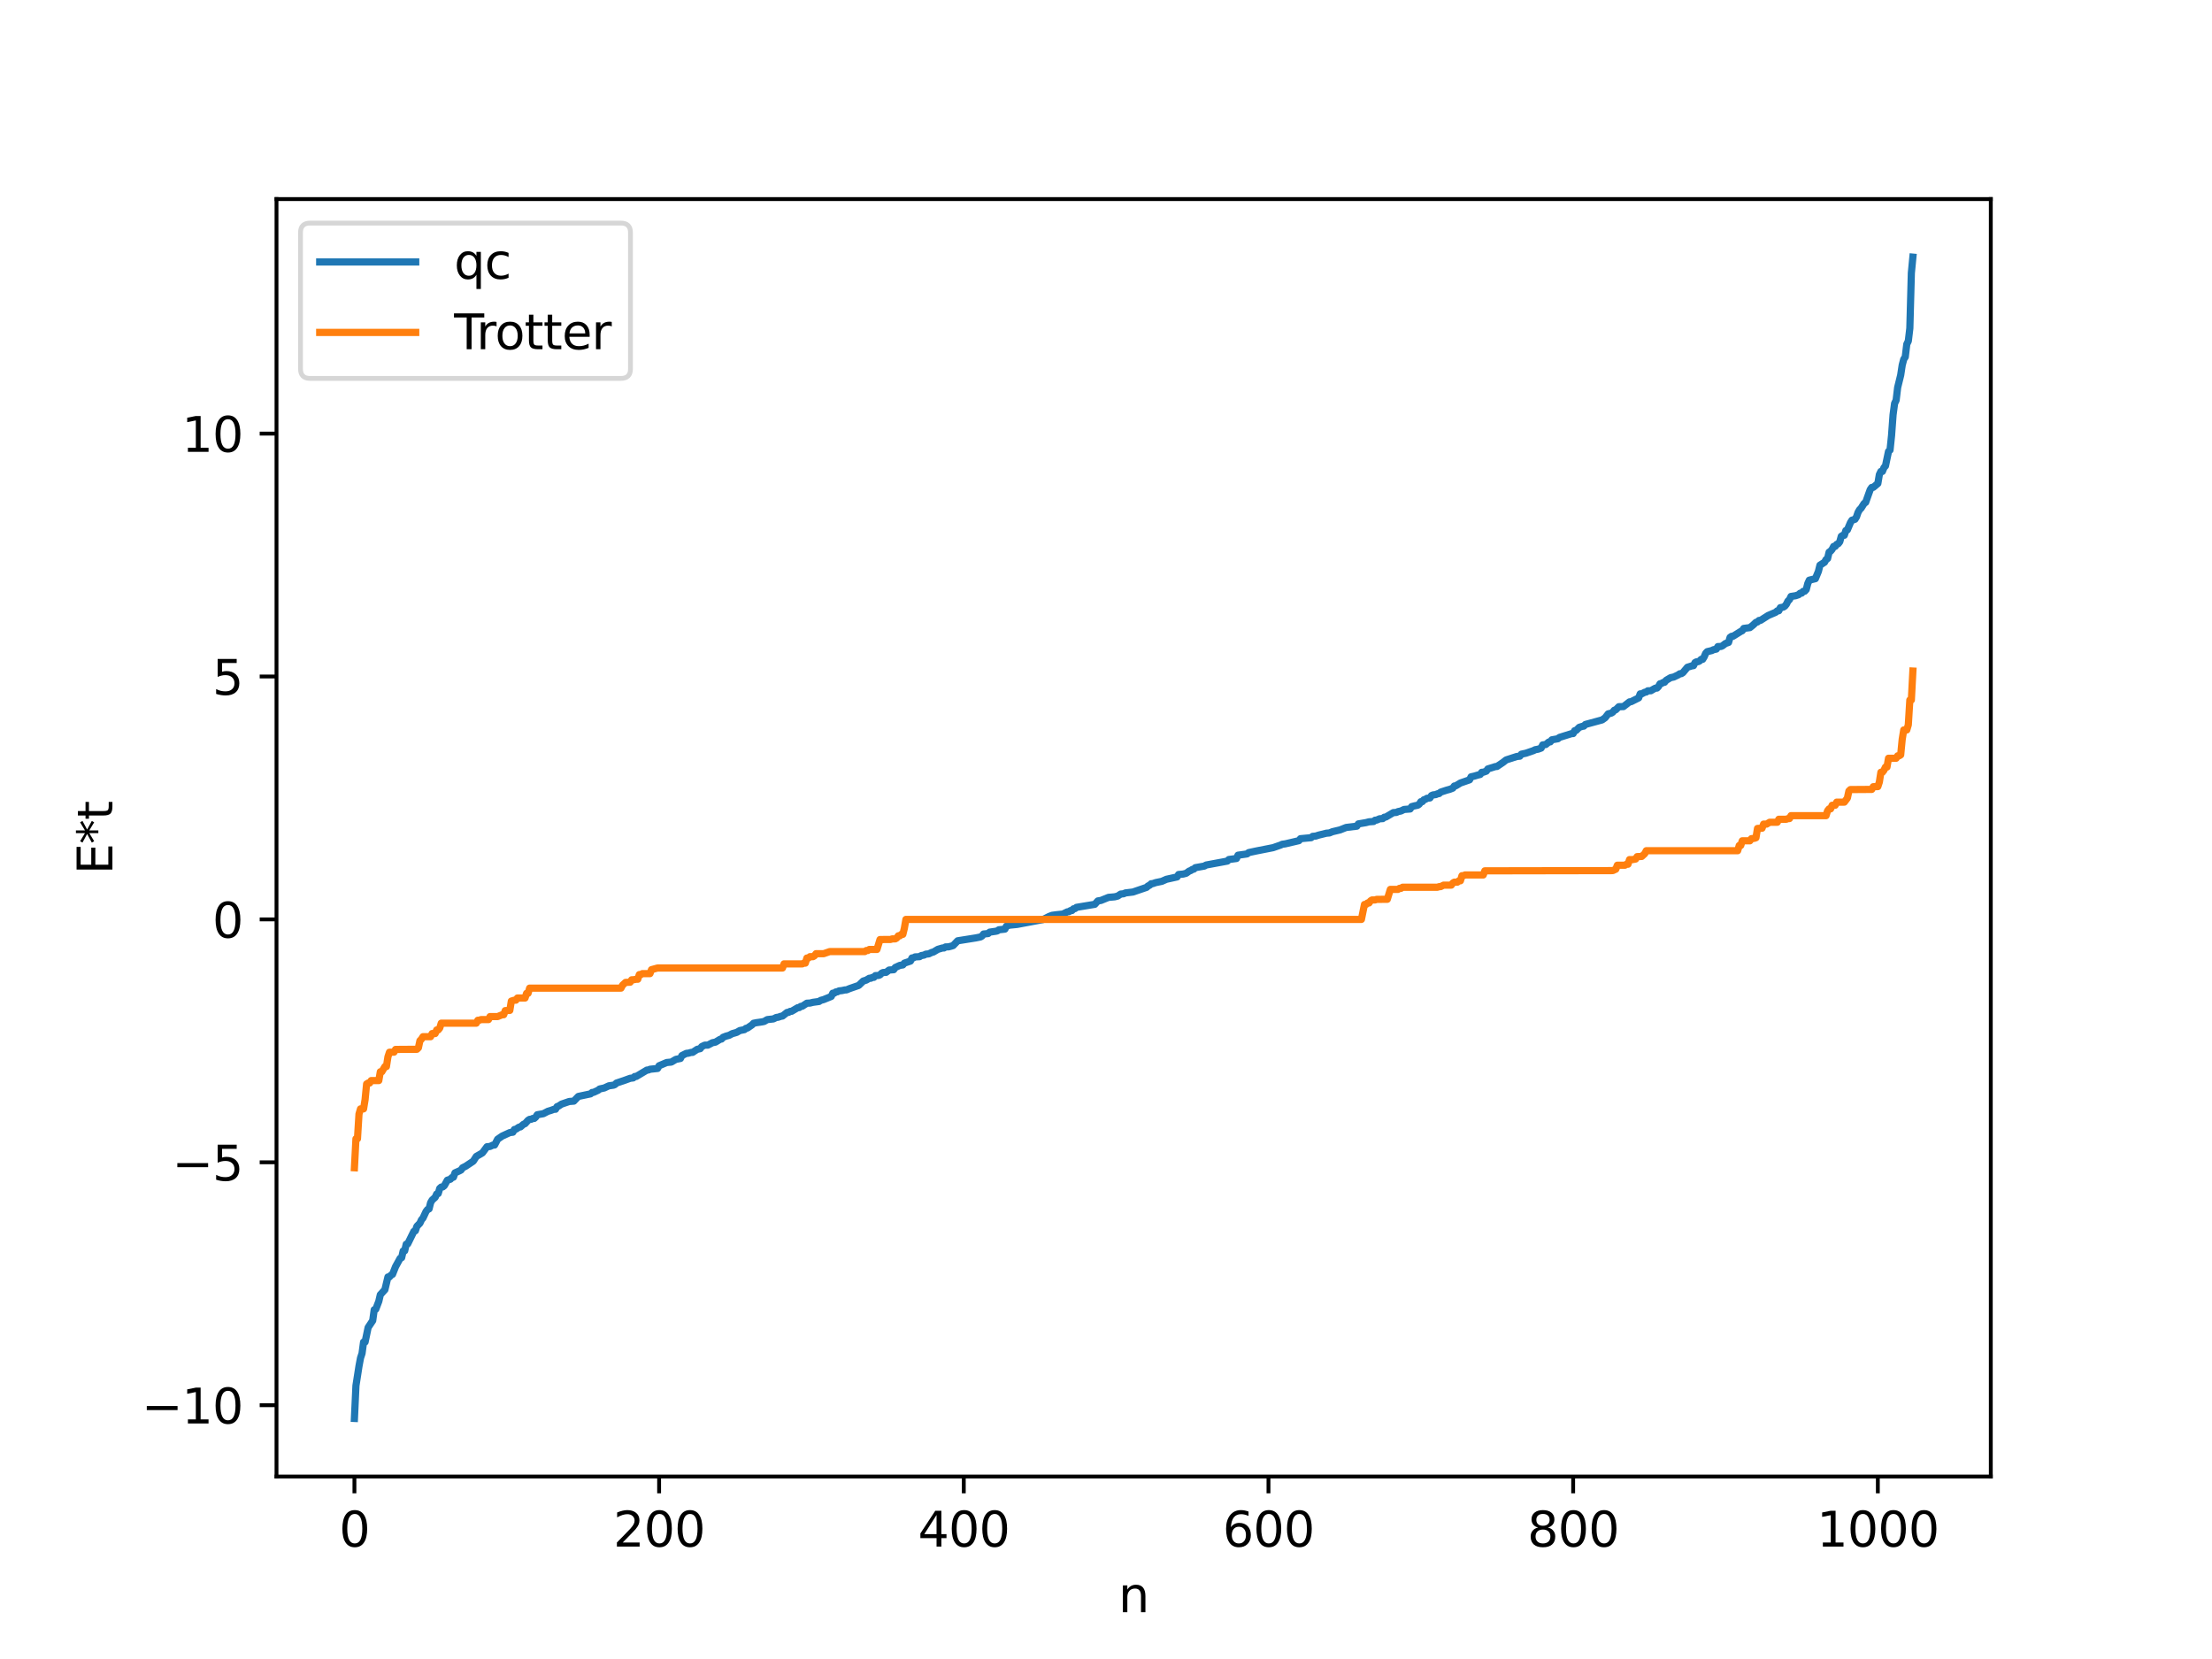 <?xml version="1.0" encoding="utf-8" standalone="no"?>
<!DOCTYPE svg PUBLIC "-//W3C//DTD SVG 1.1//EN"
  "http://www.w3.org/Graphics/SVG/1.1/DTD/svg11.dtd">
<svg xmlns:xlink="http://www.w3.org/1999/xlink" width="460.8pt" height="345.6pt" viewBox="0 0 460.8 345.6" xmlns="http://www.w3.org/2000/svg" version="1.1">
 <defs>
  <style type="text/css">*{stroke-linejoin: round; stroke-linecap: butt}</style>
 </defs>
 <g id="figure_1">
  <g id="patch_1">
   <path d="M 0 345.6 
L 460.8 345.6 
L 460.8 0 
L 0 0 
z
" style="fill: #ffffff"/>
  </g>
  <g id="axes_1">
   <g id="patch_2">
    <path d="M 57.6 307.584 
L 414.72 307.584 
L 414.72 41.472 
L 57.6 41.472 
z
" style="fill: #ffffff"/>
   </g>
   <g id="matplotlib.axis_1">
    <g id="xtick_1">
     <g id="line2d_1">
      <defs>
       <path id="m8e4be7842b" d="M 0 0 
L 0 3.5 
" style="stroke: #000000; stroke-width: 0.8"/>
      </defs>
      <g>
       <use xlink:href="#m8e4be7842b" x="73.833" y="307.584" style="stroke: #000000; stroke-width: 0.8"/>
      </g>
     </g>
     <g id="text_1">
      <!-- 0 -->
      <g transform="translate(70.651 322.182) scale(0.1 -0.1)">
       <defs>
        <path id="DejaVuSans-30" d="M 2034 4250 
Q 1547 4250 1301 3770 
Q 1056 3291 1056 2328 
Q 1056 1369 1301 889 
Q 1547 409 2034 409 
Q 2525 409 2770 889 
Q 3016 1369 3016 2328 
Q 3016 3291 2770 3770 
Q 2525 4250 2034 4250 
z
M 2034 4750 
Q 2819 4750 3233 4129 
Q 3647 3509 3647 2328 
Q 3647 1150 3233 529 
Q 2819 -91 2034 -91 
Q 1250 -91 836 529 
Q 422 1150 422 2328 
Q 422 3509 836 4129 
Q 1250 4750 2034 4750 
z
" transform="scale(0.016)"/>
       </defs>
       <use xlink:href="#DejaVuSans-30"/>
      </g>
     </g>
    </g>
    <g id="xtick_2">
     <g id="line2d_2">
      <g>
       <use xlink:href="#m8e4be7842b" x="137.304" y="307.584" style="stroke: #000000; stroke-width: 0.8"/>
      </g>
     </g>
     <g id="text_2">
      <!-- 200 -->
      <g transform="translate(127.76 322.182) scale(0.1 -0.1)">
       <defs>
        <path id="DejaVuSans-32" d="M 1228 531 
L 3431 531 
L 3431 0 
L 469 0 
L 469 531 
Q 828 903 1448 1529 
Q 2069 2156 2228 2338 
Q 2531 2678 2651 2914 
Q 2772 3150 2772 3378 
Q 2772 3750 2511 3984 
Q 2250 4219 1831 4219 
Q 1534 4219 1204 4116 
Q 875 4013 500 3803 
L 500 4441 
Q 881 4594 1212 4672 
Q 1544 4750 1819 4750 
Q 2544 4750 2975 4387 
Q 3406 4025 3406 3419 
Q 3406 3131 3298 2873 
Q 3191 2616 2906 2266 
Q 2828 2175 2409 1742 
Q 1991 1309 1228 531 
z
" transform="scale(0.016)"/>
       </defs>
       <use xlink:href="#DejaVuSans-32"/>
       <use xlink:href="#DejaVuSans-30" x="63.623"/>
       <use xlink:href="#DejaVuSans-30" x="127.246"/>
      </g>
     </g>
    </g>
    <g id="xtick_3">
     <g id="line2d_3">
      <g>
       <use xlink:href="#m8e4be7842b" x="200.775" y="307.584" style="stroke: #000000; stroke-width: 0.8"/>
      </g>
     </g>
     <g id="text_3">
      <!-- 400 -->
      <g transform="translate(191.231 322.182) scale(0.1 -0.1)">
       <defs>
        <path id="DejaVuSans-34" d="M 2419 4116 
L 825 1625 
L 2419 1625 
L 2419 4116 
z
M 2253 4666 
L 3047 4666 
L 3047 1625 
L 3713 1625 
L 3713 1100 
L 3047 1100 
L 3047 0 
L 2419 0 
L 2419 1100 
L 313 1100 
L 313 1709 
L 2253 4666 
z
" transform="scale(0.016)"/>
       </defs>
       <use xlink:href="#DejaVuSans-34"/>
       <use xlink:href="#DejaVuSans-30" x="63.623"/>
       <use xlink:href="#DejaVuSans-30" x="127.246"/>
      </g>
     </g>
    </g>
    <g id="xtick_4">
     <g id="line2d_4">
      <g>
       <use xlink:href="#m8e4be7842b" x="264.246" y="307.584" style="stroke: #000000; stroke-width: 0.8"/>
      </g>
     </g>
     <g id="text_4">
      <!-- 600 -->
      <g transform="translate(254.702 322.182) scale(0.1 -0.1)">
       <defs>
        <path id="DejaVuSans-36" d="M 2113 2584 
Q 1688 2584 1439 2293 
Q 1191 2003 1191 1497 
Q 1191 994 1439 701 
Q 1688 409 2113 409 
Q 2538 409 2786 701 
Q 3034 994 3034 1497 
Q 3034 2003 2786 2293 
Q 2538 2584 2113 2584 
z
M 3366 4563 
L 3366 3988 
Q 3128 4100 2886 4159 
Q 2644 4219 2406 4219 
Q 1781 4219 1451 3797 
Q 1122 3375 1075 2522 
Q 1259 2794 1537 2939 
Q 1816 3084 2150 3084 
Q 2853 3084 3261 2657 
Q 3669 2231 3669 1497 
Q 3669 778 3244 343 
Q 2819 -91 2113 -91 
Q 1303 -91 875 529 
Q 447 1150 447 2328 
Q 447 3434 972 4092 
Q 1497 4750 2381 4750 
Q 2619 4750 2861 4703 
Q 3103 4656 3366 4563 
z
" transform="scale(0.016)"/>
       </defs>
       <use xlink:href="#DejaVuSans-36"/>
       <use xlink:href="#DejaVuSans-30" x="63.623"/>
       <use xlink:href="#DejaVuSans-30" x="127.246"/>
      </g>
     </g>
    </g>
    <g id="xtick_5">
     <g id="line2d_5">
      <g>
       <use xlink:href="#m8e4be7842b" x="327.717" y="307.584" style="stroke: #000000; stroke-width: 0.8"/>
      </g>
     </g>
     <g id="text_5">
      <!-- 800 -->
      <g transform="translate(318.173 322.182) scale(0.1 -0.1)">
       <defs>
        <path id="DejaVuSans-38" d="M 2034 2216 
Q 1584 2216 1326 1975 
Q 1069 1734 1069 1313 
Q 1069 891 1326 650 
Q 1584 409 2034 409 
Q 2484 409 2743 651 
Q 3003 894 3003 1313 
Q 3003 1734 2745 1975 
Q 2488 2216 2034 2216 
z
M 1403 2484 
Q 997 2584 770 2862 
Q 544 3141 544 3541 
Q 544 4100 942 4425 
Q 1341 4750 2034 4750 
Q 2731 4750 3128 4425 
Q 3525 4100 3525 3541 
Q 3525 3141 3298 2862 
Q 3072 2584 2669 2484 
Q 3125 2378 3379 2068 
Q 3634 1759 3634 1313 
Q 3634 634 3220 271 
Q 2806 -91 2034 -91 
Q 1263 -91 848 271 
Q 434 634 434 1313 
Q 434 1759 690 2068 
Q 947 2378 1403 2484 
z
M 1172 3481 
Q 1172 3119 1398 2916 
Q 1625 2713 2034 2713 
Q 2441 2713 2670 2916 
Q 2900 3119 2900 3481 
Q 2900 3844 2670 4047 
Q 2441 4250 2034 4250 
Q 1625 4250 1398 4047 
Q 1172 3844 1172 3481 
z
" transform="scale(0.016)"/>
       </defs>
       <use xlink:href="#DejaVuSans-38"/>
       <use xlink:href="#DejaVuSans-30" x="63.623"/>
       <use xlink:href="#DejaVuSans-30" x="127.246"/>
      </g>
     </g>
    </g>
    <g id="xtick_6">
     <g id="line2d_6">
      <g>
       <use xlink:href="#m8e4be7842b" x="391.188" y="307.584" style="stroke: #000000; stroke-width: 0.8"/>
      </g>
     </g>
     <g id="text_6">
      <!-- 1000 -->
      <g transform="translate(378.463 322.182) scale(0.1 -0.1)">
       <defs>
        <path id="DejaVuSans-31" d="M 794 531 
L 1825 531 
L 1825 4091 
L 703 3866 
L 703 4441 
L 1819 4666 
L 2450 4666 
L 2450 531 
L 3481 531 
L 3481 0 
L 794 0 
L 794 531 
z
" transform="scale(0.016)"/>
       </defs>
       <use xlink:href="#DejaVuSans-31"/>
       <use xlink:href="#DejaVuSans-30" x="63.623"/>
       <use xlink:href="#DejaVuSans-30" x="127.246"/>
       <use xlink:href="#DejaVuSans-30" x="190.869"/>
      </g>
     </g>
    </g>
    <g id="text_7">
     <!-- n -->
     <g transform="translate(232.991 335.861) scale(0.1 -0.1)">
      <defs>
       <path id="DejaVuSans-6e" d="M 3513 2113 
L 3513 0 
L 2938 0 
L 2938 2094 
Q 2938 2591 2744 2837 
Q 2550 3084 2163 3084 
Q 1697 3084 1428 2787 
Q 1159 2491 1159 1978 
L 1159 0 
L 581 0 
L 581 3500 
L 1159 3500 
L 1159 2956 
Q 1366 3272 1645 3428 
Q 1925 3584 2291 3584 
Q 2894 3584 3203 3211 
Q 3513 2838 3513 2113 
z
" transform="scale(0.016)"/>
      </defs>
      <use xlink:href="#DejaVuSans-6e"/>
     </g>
    </g>
   </g>
   <g id="matplotlib.axis_2">
    <g id="ytick_1">
     <g id="line2d_7">
      <defs>
       <path id="mdb3f4bc717" d="M 0 0 
L -3.5 0 
" style="stroke: #000000; stroke-width: 0.8"/>
      </defs>
      <g>
       <use xlink:href="#mdb3f4bc717" x="57.6" y="292.734" style="stroke: #000000; stroke-width: 0.8"/>
      </g>
     </g>
     <g id="text_8">
      <!-- −10 -->
      <g transform="translate(29.495 296.534) scale(0.1 -0.1)">
       <defs>
        <path id="DejaVuSans-2212" d="M 678 2272 
L 4684 2272 
L 4684 1741 
L 678 1741 
L 678 2272 
z
" transform="scale(0.016)"/>
       </defs>
       <use xlink:href="#DejaVuSans-2212"/>
       <use xlink:href="#DejaVuSans-31" x="83.789"/>
       <use xlink:href="#DejaVuSans-30" x="147.412"/>
      </g>
     </g>
    </g>
    <g id="ytick_2">
     <g id="line2d_8">
      <g>
       <use xlink:href="#mdb3f4bc717" x="57.6" y="242.133" style="stroke: #000000; stroke-width: 0.8"/>
      </g>
     </g>
     <g id="text_9">
      <!-- −5 -->
      <g transform="translate(35.858 245.932) scale(0.1 -0.1)">
       <defs>
        <path id="DejaVuSans-35" d="M 691 4666 
L 3169 4666 
L 3169 4134 
L 1269 4134 
L 1269 2991 
Q 1406 3038 1543 3061 
Q 1681 3084 1819 3084 
Q 2600 3084 3056 2656 
Q 3513 2228 3513 1497 
Q 3513 744 3044 326 
Q 2575 -91 1722 -91 
Q 1428 -91 1123 -41 
Q 819 9 494 109 
L 494 744 
Q 775 591 1075 516 
Q 1375 441 1709 441 
Q 2250 441 2565 725 
Q 2881 1009 2881 1497 
Q 2881 1984 2565 2268 
Q 2250 2553 1709 2553 
Q 1456 2553 1204 2497 
Q 953 2441 691 2322 
L 691 4666 
z
" transform="scale(0.016)"/>
       </defs>
       <use xlink:href="#DejaVuSans-2212"/>
       <use xlink:href="#DejaVuSans-35" x="83.789"/>
      </g>
     </g>
    </g>
    <g id="ytick_3">
     <g id="line2d_9">
      <g>
       <use xlink:href="#mdb3f4bc717" x="57.6" y="191.531" style="stroke: #000000; stroke-width: 0.8"/>
      </g>
     </g>
     <g id="text_10">
      <!-- 0 -->
      <g transform="translate(44.237 195.331) scale(0.1 -0.1)">
       <use xlink:href="#DejaVuSans-30"/>
      </g>
     </g>
    </g>
    <g id="ytick_4">
     <g id="line2d_10">
      <g>
       <use xlink:href="#mdb3f4bc717" x="57.6" y="140.93" style="stroke: #000000; stroke-width: 0.8"/>
      </g>
     </g>
     <g id="text_11">
      <!-- 5 -->
      <g transform="translate(44.237 144.729) scale(0.1 -0.1)">
       <use xlink:href="#DejaVuSans-35"/>
      </g>
     </g>
    </g>
    <g id="ytick_5">
     <g id="line2d_11">
      <g>
       <use xlink:href="#mdb3f4bc717" x="57.6" y="90.328" style="stroke: #000000; stroke-width: 0.8"/>
      </g>
     </g>
     <g id="text_12">
      <!-- 10 -->
      <g transform="translate(37.875 94.128) scale(0.1 -0.1)">
       <use xlink:href="#DejaVuSans-31"/>
       <use xlink:href="#DejaVuSans-30" x="63.623"/>
      </g>
     </g>
    </g>
    <g id="text_13">
     <!-- E*t -->
     <g transform="translate(23.416 182.148) rotate(-90) scale(0.1 -0.1)">
      <defs>
       <path id="DejaVuSans-45" d="M 628 4666 
L 3578 4666 
L 3578 4134 
L 1259 4134 
L 1259 2753 
L 3481 2753 
L 3481 2222 
L 1259 2222 
L 1259 531 
L 3634 531 
L 3634 0 
L 628 0 
L 628 4666 
z
" transform="scale(0.016)"/>
       <path id="DejaVuSans-2a" d="M 3009 3897 
L 1888 3291 
L 3009 2681 
L 2828 2375 
L 1778 3009 
L 1778 1831 
L 1422 1831 
L 1422 3009 
L 372 2375 
L 191 2681 
L 1313 3291 
L 191 3897 
L 372 4206 
L 1422 3572 
L 1422 4750 
L 1778 4750 
L 1778 3572 
L 2828 4206 
L 3009 3897 
z
" transform="scale(0.016)"/>
       <path id="DejaVuSans-74" d="M 1172 4494 
L 1172 3500 
L 2356 3500 
L 2356 3053 
L 1172 3053 
L 1172 1153 
Q 1172 725 1289 603 
Q 1406 481 1766 481 
L 2356 481 
L 2356 0 
L 1766 0 
Q 1100 0 847 248 
Q 594 497 594 1153 
L 594 3053 
L 172 3053 
L 172 3500 
L 594 3500 
L 594 4494 
L 1172 4494 
z
" transform="scale(0.016)"/>
      </defs>
      <use xlink:href="#DejaVuSans-45"/>
      <use xlink:href="#DejaVuSans-2a" x="63.184"/>
      <use xlink:href="#DejaVuSans-74" x="113.184"/>
     </g>
    </g>
   </g>
   <g id="line2d_12">
    <path d="M 73.833 295.488 
L 74.15 288.663 
L 74.785 284.588 
L 75.102 282.898 
L 75.42 281.933 
L 75.737 279.57 
L 76.054 279.565 
L 76.689 276.539 
L 77.641 275.109 
L 77.958 272.84 
L 78.276 272.741 
L 78.91 271.088 
L 79.228 269.714 
L 80.18 268.666 
L 80.815 266.015 
L 81.132 266.01 
L 81.449 265.638 
L 81.767 265.47 
L 82.401 263.868 
L 83.353 262.137 
L 83.671 261.995 
L 83.988 260.6 
L 84.305 260.568 
L 84.623 259.186 
L 84.94 259.11 
L 86.21 256.524 
L 86.527 256.4 
L 86.844 255.466 
L 87.479 254.811 
L 87.796 254.11 
L 88.114 253.743 
L 88.748 252.382 
L 89.066 251.97 
L 89.383 251.834 
L 89.7 250.553 
L 90.018 249.995 
L 90.653 249.429 
L 90.97 248.728 
L 91.287 248.637 
L 91.605 247.567 
L 91.922 247.286 
L 92.239 247.253 
L 92.557 247.002 
L 93.191 245.854 
L 93.826 245.652 
L 94.143 245.31 
L 94.461 245.231 
L 94.778 244.328 
L 95.73 243.903 
L 96.048 243.729 
L 96.365 243.268 
L 97 242.952 
L 98.586 241.898 
L 99.221 240.907 
L 100.491 240.174 
L 101.443 238.888 
L 102.077 238.828 
L 102.712 238.53 
L 103.029 238.53 
L 103.664 237.322 
L 104.616 236.666 
L 106.203 235.937 
L 106.838 235.86 
L 107.155 235.294 
L 107.472 235.235 
L 108.107 234.811 
L 108.424 234.752 
L 109.059 234.2 
L 109.377 234.082 
L 110.011 233.381 
L 110.329 233.182 
L 110.646 233.169 
L 110.963 233.002 
L 111.281 232.995 
L 111.598 232.72 
L 111.915 232.225 
L 113.185 232.001 
L 114.137 231.506 
L 114.772 231.315 
L 115.406 231.08 
L 115.724 231.079 
L 116.041 230.535 
L 116.358 230.416 
L 116.993 230.005 
L 118.58 229.462 
L 119.532 229.387 
L 120.167 228.728 
L 120.484 228.406 
L 123.023 227.869 
L 123.34 227.584 
L 123.658 227.556 
L 124.61 227.114 
L 124.927 226.852 
L 125.879 226.645 
L 126.831 226.199 
L 127.783 226.061 
L 128.1 225.94 
L 128.418 225.622 
L 130.005 225.093 
L 131.274 224.63 
L 131.909 224.548 
L 132.226 224.251 
L 132.543 224.247 
L 134.765 222.917 
L 135.082 222.899 
L 135.4 222.746 
L 136.986 222.58 
L 137.304 222.015 
L 138.891 221.34 
L 139.843 221.251 
L 140.795 220.687 
L 141.747 220.498 
L 142.064 219.889 
L 143.016 219.42 
L 143.334 219.415 
L 143.968 219.235 
L 144.286 219.227 
L 145.238 218.591 
L 145.872 218.453 
L 146.19 218.02 
L 146.824 217.72 
L 147.459 217.717 
L 148.411 217.218 
L 149.046 217.093 
L 149.681 216.709 
L 149.998 216.508 
L 150.315 216.449 
L 150.633 216.087 
L 151.267 215.842 
L 151.902 215.671 
L 152.537 215.329 
L 153.172 215.153 
L 153.489 215.053 
L 154.124 214.682 
L 155.076 214.493 
L 155.393 214.223 
L 155.71 214.158 
L 156.662 213.498 
L 156.98 213.164 
L 157.615 213.037 
L 158.249 212.95 
L 158.884 212.85 
L 159.201 212.776 
L 159.836 212.399 
L 161.105 212.26 
L 161.74 211.945 
L 162.058 211.924 
L 162.692 211.707 
L 163.01 211.66 
L 163.962 210.909 
L 164.279 210.89 
L 164.596 210.691 
L 164.914 210.668 
L 166.183 209.921 
L 166.5 209.898 
L 166.818 209.651 
L 167.135 209.612 
L 168.087 208.985 
L 168.722 208.959 
L 169.357 208.801 
L 170.626 208.625 
L 170.943 208.405 
L 171.578 208.229 
L 173.165 207.581 
L 173.482 206.899 
L 173.8 206.888 
L 174.117 206.641 
L 174.434 206.618 
L 174.752 206.426 
L 175.386 206.357 
L 176.021 206.219 
L 176.339 206.212 
L 176.973 205.946 
L 178.877 205.285 
L 179.829 204.372 
L 180.464 204.169 
L 181.099 203.787 
L 181.416 203.786 
L 181.734 203.608 
L 182.051 203.598 
L 182.368 203.238 
L 183.003 203.206 
L 183.32 203.084 
L 183.638 202.752 
L 183.955 202.593 
L 184.59 202.558 
L 185.224 202.075 
L 186.177 202.007 
L 186.494 201.548 
L 187.446 201.109 
L 188.081 201.01 
L 188.398 200.635 
L 189.667 200.211 
L 189.985 199.559 
L 190.302 199.532 
L 190.62 199.343 
L 191.572 199.291 
L 191.889 199.071 
L 192.524 198.956 
L 192.841 198.77 
L 193.476 198.71 
L 194.11 198.403 
L 194.428 198.333 
L 195.38 197.762 
L 196.332 197.484 
L 196.649 197.48 
L 196.967 197.263 
L 197.601 197.243 
L 198.236 197.077 
L 198.553 196.976 
L 199.505 195.984 
L 203.314 195.377 
L 204.266 195.182 
L 204.583 194.986 
L 204.9 194.57 
L 205.853 194.474 
L 206.17 194.182 
L 207.439 193.997 
L 207.757 193.924 
L 208.074 193.694 
L 209.026 193.588 
L 209.343 193.548 
L 209.661 192.932 
L 210.296 192.73 
L 211.882 192.572 
L 217.277 191.56 
L 218.547 190.914 
L 219.181 190.675 
L 220.134 190.547 
L 221.403 190.414 
L 222.355 189.949 
L 222.672 189.922 
L 222.99 189.696 
L 223.307 189.682 
L 223.624 189.323 
L 223.942 189.277 
L 224.259 189.018 
L 224.894 188.91 
L 228.067 188.386 
L 228.702 187.681 
L 229.337 187.58 
L 230.924 186.939 
L 232.193 186.827 
L 232.828 186.672 
L 233.462 186.251 
L 234.097 186.183 
L 234.415 186.018 
L 236.001 185.826 
L 238.858 184.853 
L 239.175 184.541 
L 239.492 184.419 
L 239.81 184.098 
L 240.127 184.078 
L 240.762 183.86 
L 242.031 183.598 
L 242.983 183.173 
L 245.205 182.682 
L 245.522 182.175 
L 246.474 182.084 
L 247.109 181.917 
L 247.743 181.456 
L 248.061 181.346 
L 248.378 181.118 
L 248.696 181.056 
L 249.013 180.751 
L 250.917 180.414 
L 251.234 180.205 
L 255.677 179.381 
L 255.995 179.05 
L 257.581 178.84 
L 257.899 178.155 
L 259.486 177.932 
L 259.803 177.876 
L 260.12 177.612 
L 261.707 177.273 
L 265.198 176.587 
L 266.785 176.037 
L 267.102 175.877 
L 267.737 175.791 
L 270.593 175.123 
L 270.91 174.714 
L 273.132 174.506 
L 273.449 174.227 
L 274.084 174.17 
L 274.719 173.966 
L 276.305 173.572 
L 276.94 173.519 
L 277.575 173.258 
L 279.162 172.881 
L 280.431 172.375 
L 282.653 172.109 
L 282.97 171.635 
L 284.557 171.366 
L 285.191 171.201 
L 286.143 171.131 
L 286.461 170.861 
L 286.778 170.845 
L 287.413 170.559 
L 288.048 170.531 
L 288.365 170.244 
L 288.682 170.212 
L 290.269 169.277 
L 290.904 169.245 
L 291.221 169.074 
L 291.856 168.939 
L 292.491 168.625 
L 293.76 168.524 
L 294.077 168.031 
L 294.712 167.867 
L 295.347 167.739 
L 295.664 167.518 
L 295.981 167.009 
L 296.299 166.998 
L 296.616 166.602 
L 296.934 166.518 
L 297.251 166.306 
L 297.886 166.226 
L 298.203 165.736 
L 298.52 165.599 
L 299.155 165.52 
L 299.472 165.349 
L 299.79 165.317 
L 300.107 165.017 
L 301.377 164.602 
L 302.011 164.431 
L 302.646 164.182 
L 302.963 163.737 
L 303.281 163.691 
L 304.233 163.114 
L 306.137 162.452 
L 306.454 161.822 
L 307.089 161.687 
L 307.724 161.498 
L 308.358 161.333 
L 308.676 160.882 
L 308.993 160.874 
L 309.628 160.647 
L 309.945 160.185 
L 311.532 159.689 
L 311.849 159.669 
L 313.119 158.813 
L 313.753 158.31 
L 315.975 157.59 
L 316.61 157.528 
L 316.927 157.11 
L 317.879 156.906 
L 319.466 156.362 
L 319.783 156.183 
L 320.418 156.068 
L 321.053 155.837 
L 321.37 155.177 
L 322.005 155.103 
L 322.639 154.576 
L 322.957 154.543 
L 323.274 154.118 
L 324.543 153.892 
L 324.861 153.618 
L 327.4 152.824 
L 327.717 152.813 
L 328.034 152.215 
L 328.352 152.147 
L 328.986 151.517 
L 329.621 151.313 
L 329.939 151.264 
L 330.256 150.92 
L 333.747 149.97 
L 334.381 149.522 
L 335.016 148.708 
L 335.651 148.561 
L 335.968 148.358 
L 336.286 147.955 
L 336.603 147.855 
L 337.238 147.218 
L 338.19 147.195 
L 339.459 146.213 
L 339.777 146.18 
L 341.363 145.386 
L 341.681 144.546 
L 341.998 144.543 
L 342.633 144.206 
L 342.95 144.159 
L 343.267 143.909 
L 343.902 143.892 
L 344.537 143.52 
L 344.854 143.353 
L 345.172 143.342 
L 345.489 143.021 
L 345.806 142.446 
L 346.124 142.382 
L 346.441 142.176 
L 346.758 142.127 
L 347.076 141.732 
L 348.028 141.166 
L 348.662 141.037 
L 349.615 140.584 
L 349.932 140.356 
L 350.249 140.334 
L 350.567 140.139 
L 351.519 139.005 
L 352.471 138.706 
L 352.788 138.669 
L 353.105 138.029 
L 353.423 137.857 
L 353.74 137.84 
L 354.058 137.694 
L 354.375 137.355 
L 354.692 137.349 
L 355.01 136.838 
L 355.327 136.087 
L 355.644 135.751 
L 356.596 135.527 
L 356.914 135.36 
L 357.548 135.216 
L 357.866 134.694 
L 358.5 134.672 
L 358.818 134.535 
L 359.453 134.05 
L 360.087 133.832 
L 360.405 132.778 
L 360.722 132.555 
L 361.039 132.533 
L 362.626 131.542 
L 362.943 131.39 
L 363.261 130.91 
L 364.53 130.745 
L 365.165 130.24 
L 365.8 129.64 
L 366.117 129.563 
L 366.434 129.254 
L 366.752 129.23 
L 368.339 128.221 
L 369.925 127.541 
L 370.243 127.247 
L 370.56 127.232 
L 370.877 126.586 
L 371.512 126.471 
L 371.829 126.255 
L 372.147 125.851 
L 372.464 125.208 
L 372.781 124.913 
L 373.099 124.249 
L 374.051 124.1 
L 374.686 123.887 
L 375.003 123.578 
L 375.32 123.56 
L 375.638 123.19 
L 375.955 123.163 
L 376.272 122.811 
L 376.59 121.564 
L 376.907 120.86 
L 378.177 120.552 
L 378.811 119.022 
L 379.129 117.734 
L 380.081 117.131 
L 380.398 116.569 
L 380.715 116.362 
L 381.033 115.025 
L 381.35 114.813 
L 381.667 114.433 
L 381.985 113.824 
L 382.302 113.823 
L 382.62 113.401 
L 382.937 113.264 
L 383.254 112.864 
L 383.572 111.716 
L 383.889 111.519 
L 384.206 111.505 
L 384.524 110.516 
L 384.841 110.387 
L 385.476 108.882 
L 385.793 108.369 
L 386.428 108.176 
L 386.745 107.665 
L 387.062 106.743 
L 387.38 106.182 
L 387.697 105.873 
L 388.332 104.868 
L 388.649 104.657 
L 389.284 102.873 
L 389.601 102.001 
L 389.919 101.541 
L 390.236 101.52 
L 391.188 100.722 
L 391.505 98.86 
L 391.823 98.212 
L 392.14 98.207 
L 392.458 97.414 
L 392.775 97.068 
L 393.41 94.042 
L 393.727 93.76 
L 394.044 90.733 
L 394.362 86.394 
L 394.679 84.039 
L 394.996 83.386 
L 395.314 80.73 
L 395.948 78.147 
L 396.266 76.055 
L 396.583 74.839 
L 396.9 74.358 
L 397.218 71.697 
L 397.535 71.049 
L 397.853 68.389 
L 398.17 56.877 
L 398.487 53.568 
L 398.487 53.568 
" clip-path="url(#pf9e199cb23)" style="fill: none; stroke: #1f77b4; stroke-width: 1.5; stroke-linecap: square"/>
   </g>
   <g id="line2d_13">
    <path d="M 73.833 243.27 
L 74.15 237.233 
L 74.467 237.233 
L 74.785 232.072 
L 75.102 231 
L 75.737 231 
L 76.054 229.069 
L 76.372 225.81 
L 76.689 225.61 
L 77.006 225.61 
L 77.324 225.105 
L 78.91 225.105 
L 79.228 223.266 
L 79.545 223.266 
L 80.18 222.189 
L 80.497 222.189 
L 80.815 220.156 
L 81.132 219.199 
L 82.084 219.182 
L 82.401 218.616 
L 86.844 218.584 
L 87.162 218.273 
L 87.479 216.8 
L 87.796 216.474 
L 88.114 215.964 
L 89.7 215.964 
L 90.018 215.312 
L 90.653 215.312 
L 90.97 214.555 
L 91.287 214.555 
L 91.605 214.161 
L 91.922 213.146 
L 99.221 213.146 
L 99.539 212.542 
L 99.856 212.542 
L 100.173 212.399 
L 101.76 212.399 
L 102.077 211.772 
L 103.664 211.772 
L 104.616 211.386 
L 104.934 211.386 
L 105.251 210.527 
L 106.203 210.484 
L 106.52 208.544 
L 107.155 208.353 
L 107.472 208.353 
L 107.79 207.906 
L 109.377 207.906 
L 109.694 206.926 
L 110.011 206.926 
L 110.329 205.844 
L 129.37 205.844 
L 129.687 205.228 
L 130.322 204.65 
L 131.274 204.613 
L 131.591 204.11 
L 131.909 204.11 
L 132.543 203.995 
L 132.861 203.995 
L 133.178 203.026 
L 133.496 203.026 
L 133.813 202.823 
L 135.4 202.823 
L 135.717 201.997 
L 136.986 201.652 
L 163.01 201.652 
L 163.327 200.794 
L 167.135 200.794 
L 167.453 200.637 
L 167.77 200.637 
L 168.087 199.576 
L 168.405 199.576 
L 168.722 199.293 
L 169.357 199.293 
L 169.674 199.11 
L 169.991 198.672 
L 171.578 198.672 
L 172.848 198.233 
L 180.147 198.233 
L 180.464 198.007 
L 180.781 198.007 
L 181.099 197.786 
L 182.686 197.786 
L 183.32 195.723 
L 185.542 195.705 
L 185.859 195.585 
L 186.494 195.585 
L 186.811 195.404 
L 187.129 194.95 
L 187.446 194.95 
L 187.763 194.643 
L 188.081 194.643 
L 188.398 193.361 
L 188.715 191.531 
L 283.605 191.531 
L 284.239 188.42 
L 284.557 188.42 
L 284.874 188.112 
L 285.191 188.112 
L 285.509 187.659 
L 285.826 187.478 
L 286.461 187.478 
L 286.778 187.358 
L 289 187.339 
L 289.634 185.277 
L 291.221 185.277 
L 291.539 185.056 
L 291.856 185.056 
L 292.173 184.83 
L 299.472 184.83 
L 299.79 184.699 
L 300.107 184.699 
L 300.742 184.39 
L 302.329 184.39 
L 302.646 183.953 
L 302.963 183.77 
L 303.598 183.77 
L 303.915 183.487 
L 304.233 183.487 
L 304.55 182.425 
L 304.867 182.425 
L 305.185 182.269 
L 308.993 182.269 
L 309.31 181.411 
L 335.968 181.364 
L 336.603 181.066 
L 336.92 180.24 
L 338.507 180.24 
L 338.824 180.037 
L 339.142 180.037 
L 339.459 179.068 
L 340.094 179.068 
L 340.729 178.953 
L 341.046 178.45 
L 341.998 178.413 
L 342.633 177.834 
L 342.95 177.219 
L 361.991 177.219 
L 362.309 176.136 
L 362.626 176.136 
L 362.943 175.156 
L 364.53 175.156 
L 364.848 174.71 
L 365.482 174.633 
L 365.8 174.518 
L 366.117 172.579 
L 367.069 172.536 
L 367.386 171.676 
L 368.021 171.676 
L 368.656 171.291 
L 370.243 171.291 
L 370.56 170.664 
L 372.147 170.664 
L 372.464 170.521 
L 372.781 170.521 
L 373.099 169.917 
L 380.398 169.917 
L 380.715 168.902 
L 381.033 168.508 
L 381.35 168.508 
L 381.667 167.751 
L 382.302 167.751 
L 382.62 167.099 
L 384.206 167.099 
L 384.841 166.263 
L 385.158 164.789 
L 385.476 164.479 
L 389.919 164.447 
L 390.236 163.881 
L 391.188 163.864 
L 391.505 162.907 
L 391.823 160.873 
L 392.14 160.873 
L 392.458 160.462 
L 392.775 159.796 
L 393.092 159.796 
L 393.41 157.957 
L 394.996 157.957 
L 395.314 157.453 
L 395.631 157.453 
L 395.948 157.253 
L 396.266 153.993 
L 396.583 152.062 
L 397.218 152.062 
L 397.535 150.99 
L 397.853 145.83 
L 398.17 145.83 
L 398.487 139.792 
L 398.487 139.792 
" clip-path="url(#pf9e199cb23)" style="fill: none; stroke: #ff7f0e; stroke-width: 1.5; stroke-linecap: square"/>
   </g>
   <g id="patch_3">
    <path d="M 57.6 307.584 
L 57.6 41.472 
" style="fill: none; stroke: #000000; stroke-width: 0.8; stroke-linejoin: miter; stroke-linecap: square"/>
   </g>
   <g id="patch_4">
    <path d="M 414.72 307.584 
L 414.72 41.472 
" style="fill: none; stroke: #000000; stroke-width: 0.8; stroke-linejoin: miter; stroke-linecap: square"/>
   </g>
   <g id="patch_5">
    <path d="M 57.6 307.584 
L 414.72 307.584 
" style="fill: none; stroke: #000000; stroke-width: 0.8; stroke-linejoin: miter; stroke-linecap: square"/>
   </g>
   <g id="patch_6">
    <path d="M 57.6 41.472 
L 414.72 41.472 
" style="fill: none; stroke: #000000; stroke-width: 0.8; stroke-linejoin: miter; stroke-linecap: square"/>
   </g>
   <g id="legend_1">
    <g id="patch_7">
     <path d="M 64.6 78.828 
L 129.342 78.828 
Q 131.342 78.828 131.342 76.828 
L 131.342 48.472 
Q 131.342 46.472 129.342 46.472 
L 64.6 46.472 
Q 62.6 46.472 62.6 48.472 
L 62.6 76.828 
Q 62.6 78.828 64.6 78.828 
z
" style="fill: #ffffff; opacity: 0.8; stroke: #cccccc; stroke-linejoin: miter"/>
    </g>
    <g id="line2d_14">
     <path d="M 66.6 54.57 
L 76.6 54.57 
L 86.6 54.57 
" style="fill: none; stroke: #1f77b4; stroke-width: 1.5; stroke-linecap: square"/>
    </g>
    <g id="text_14">
     <!-- qc -->
     <g transform="translate(94.6 58.07) scale(0.1 -0.1)">
      <defs>
       <path id="DejaVuSans-71" d="M 947 1747 
Q 947 1113 1208 752 
Q 1469 391 1925 391 
Q 2381 391 2643 752 
Q 2906 1113 2906 1747 
Q 2906 2381 2643 2742 
Q 2381 3103 1925 3103 
Q 1469 3103 1208 2742 
Q 947 2381 947 1747 
z
M 2906 525 
Q 2725 213 2448 61 
Q 2172 -91 1784 -91 
Q 1150 -91 751 415 
Q 353 922 353 1747 
Q 353 2572 751 3078 
Q 1150 3584 1784 3584 
Q 2172 3584 2448 3432 
Q 2725 3281 2906 2969 
L 2906 3500 
L 3481 3500 
L 3481 -1331 
L 2906 -1331 
L 2906 525 
z
" transform="scale(0.016)"/>
       <path id="DejaVuSans-63" d="M 3122 3366 
L 3122 2828 
Q 2878 2963 2633 3030 
Q 2388 3097 2138 3097 
Q 1578 3097 1268 2742 
Q 959 2388 959 1747 
Q 959 1106 1268 751 
Q 1578 397 2138 397 
Q 2388 397 2633 464 
Q 2878 531 3122 666 
L 3122 134 
Q 2881 22 2623 -34 
Q 2366 -91 2075 -91 
Q 1284 -91 818 406 
Q 353 903 353 1747 
Q 353 2603 823 3093 
Q 1294 3584 2113 3584 
Q 2378 3584 2631 3529 
Q 2884 3475 3122 3366 
z
" transform="scale(0.016)"/>
      </defs>
      <use xlink:href="#DejaVuSans-71"/>
      <use xlink:href="#DejaVuSans-63" x="63.477"/>
     </g>
    </g>
    <g id="line2d_15">
     <path d="M 66.6 69.249 
L 76.6 69.249 
L 86.6 69.249 
" style="fill: none; stroke: #ff7f0e; stroke-width: 1.5; stroke-linecap: square"/>
    </g>
    <g id="text_15">
     <!-- Trotter -->
     <g transform="translate(94.6 72.749) scale(0.1 -0.1)">
      <defs>
       <path id="DejaVuSans-54" d="M -19 4666 
L 3928 4666 
L 3928 4134 
L 2272 4134 
L 2272 0 
L 1638 0 
L 1638 4134 
L -19 4134 
L -19 4666 
z
" transform="scale(0.016)"/>
       <path id="DejaVuSans-72" d="M 2631 2963 
Q 2534 3019 2420 3045 
Q 2306 3072 2169 3072 
Q 1681 3072 1420 2755 
Q 1159 2438 1159 1844 
L 1159 0 
L 581 0 
L 581 3500 
L 1159 3500 
L 1159 2956 
Q 1341 3275 1631 3429 
Q 1922 3584 2338 3584 
Q 2397 3584 2469 3576 
Q 2541 3569 2628 3553 
L 2631 2963 
z
" transform="scale(0.016)"/>
       <path id="DejaVuSans-6f" d="M 1959 3097 
Q 1497 3097 1228 2736 
Q 959 2375 959 1747 
Q 959 1119 1226 758 
Q 1494 397 1959 397 
Q 2419 397 2687 759 
Q 2956 1122 2956 1747 
Q 2956 2369 2687 2733 
Q 2419 3097 1959 3097 
z
M 1959 3584 
Q 2709 3584 3137 3096 
Q 3566 2609 3566 1747 
Q 3566 888 3137 398 
Q 2709 -91 1959 -91 
Q 1206 -91 779 398 
Q 353 888 353 1747 
Q 353 2609 779 3096 
Q 1206 3584 1959 3584 
z
" transform="scale(0.016)"/>
       <path id="DejaVuSans-65" d="M 3597 1894 
L 3597 1613 
L 953 1613 
Q 991 1019 1311 708 
Q 1631 397 2203 397 
Q 2534 397 2845 478 
Q 3156 559 3463 722 
L 3463 178 
Q 3153 47 2828 -22 
Q 2503 -91 2169 -91 
Q 1331 -91 842 396 
Q 353 884 353 1716 
Q 353 2575 817 3079 
Q 1281 3584 2069 3584 
Q 2775 3584 3186 3129 
Q 3597 2675 3597 1894 
z
M 3022 2063 
Q 3016 2534 2758 2815 
Q 2500 3097 2075 3097 
Q 1594 3097 1305 2825 
Q 1016 2553 972 2059 
L 3022 2063 
z
" transform="scale(0.016)"/>
      </defs>
      <use xlink:href="#DejaVuSans-54"/>
      <use xlink:href="#DejaVuSans-72" x="46.334"/>
      <use xlink:href="#DejaVuSans-6f" x="85.197"/>
      <use xlink:href="#DejaVuSans-74" x="146.379"/>
      <use xlink:href="#DejaVuSans-74" x="185.588"/>
      <use xlink:href="#DejaVuSans-65" x="224.797"/>
      <use xlink:href="#DejaVuSans-72" x="286.32"/>
     </g>
    </g>
   </g>
  </g>
 </g>
 <defs>
  <clipPath id="pf9e199cb23">
   <rect x="57.6" y="41.472" width="357.12" height="266.112"/>
  </clipPath>
 </defs>
</svg>
